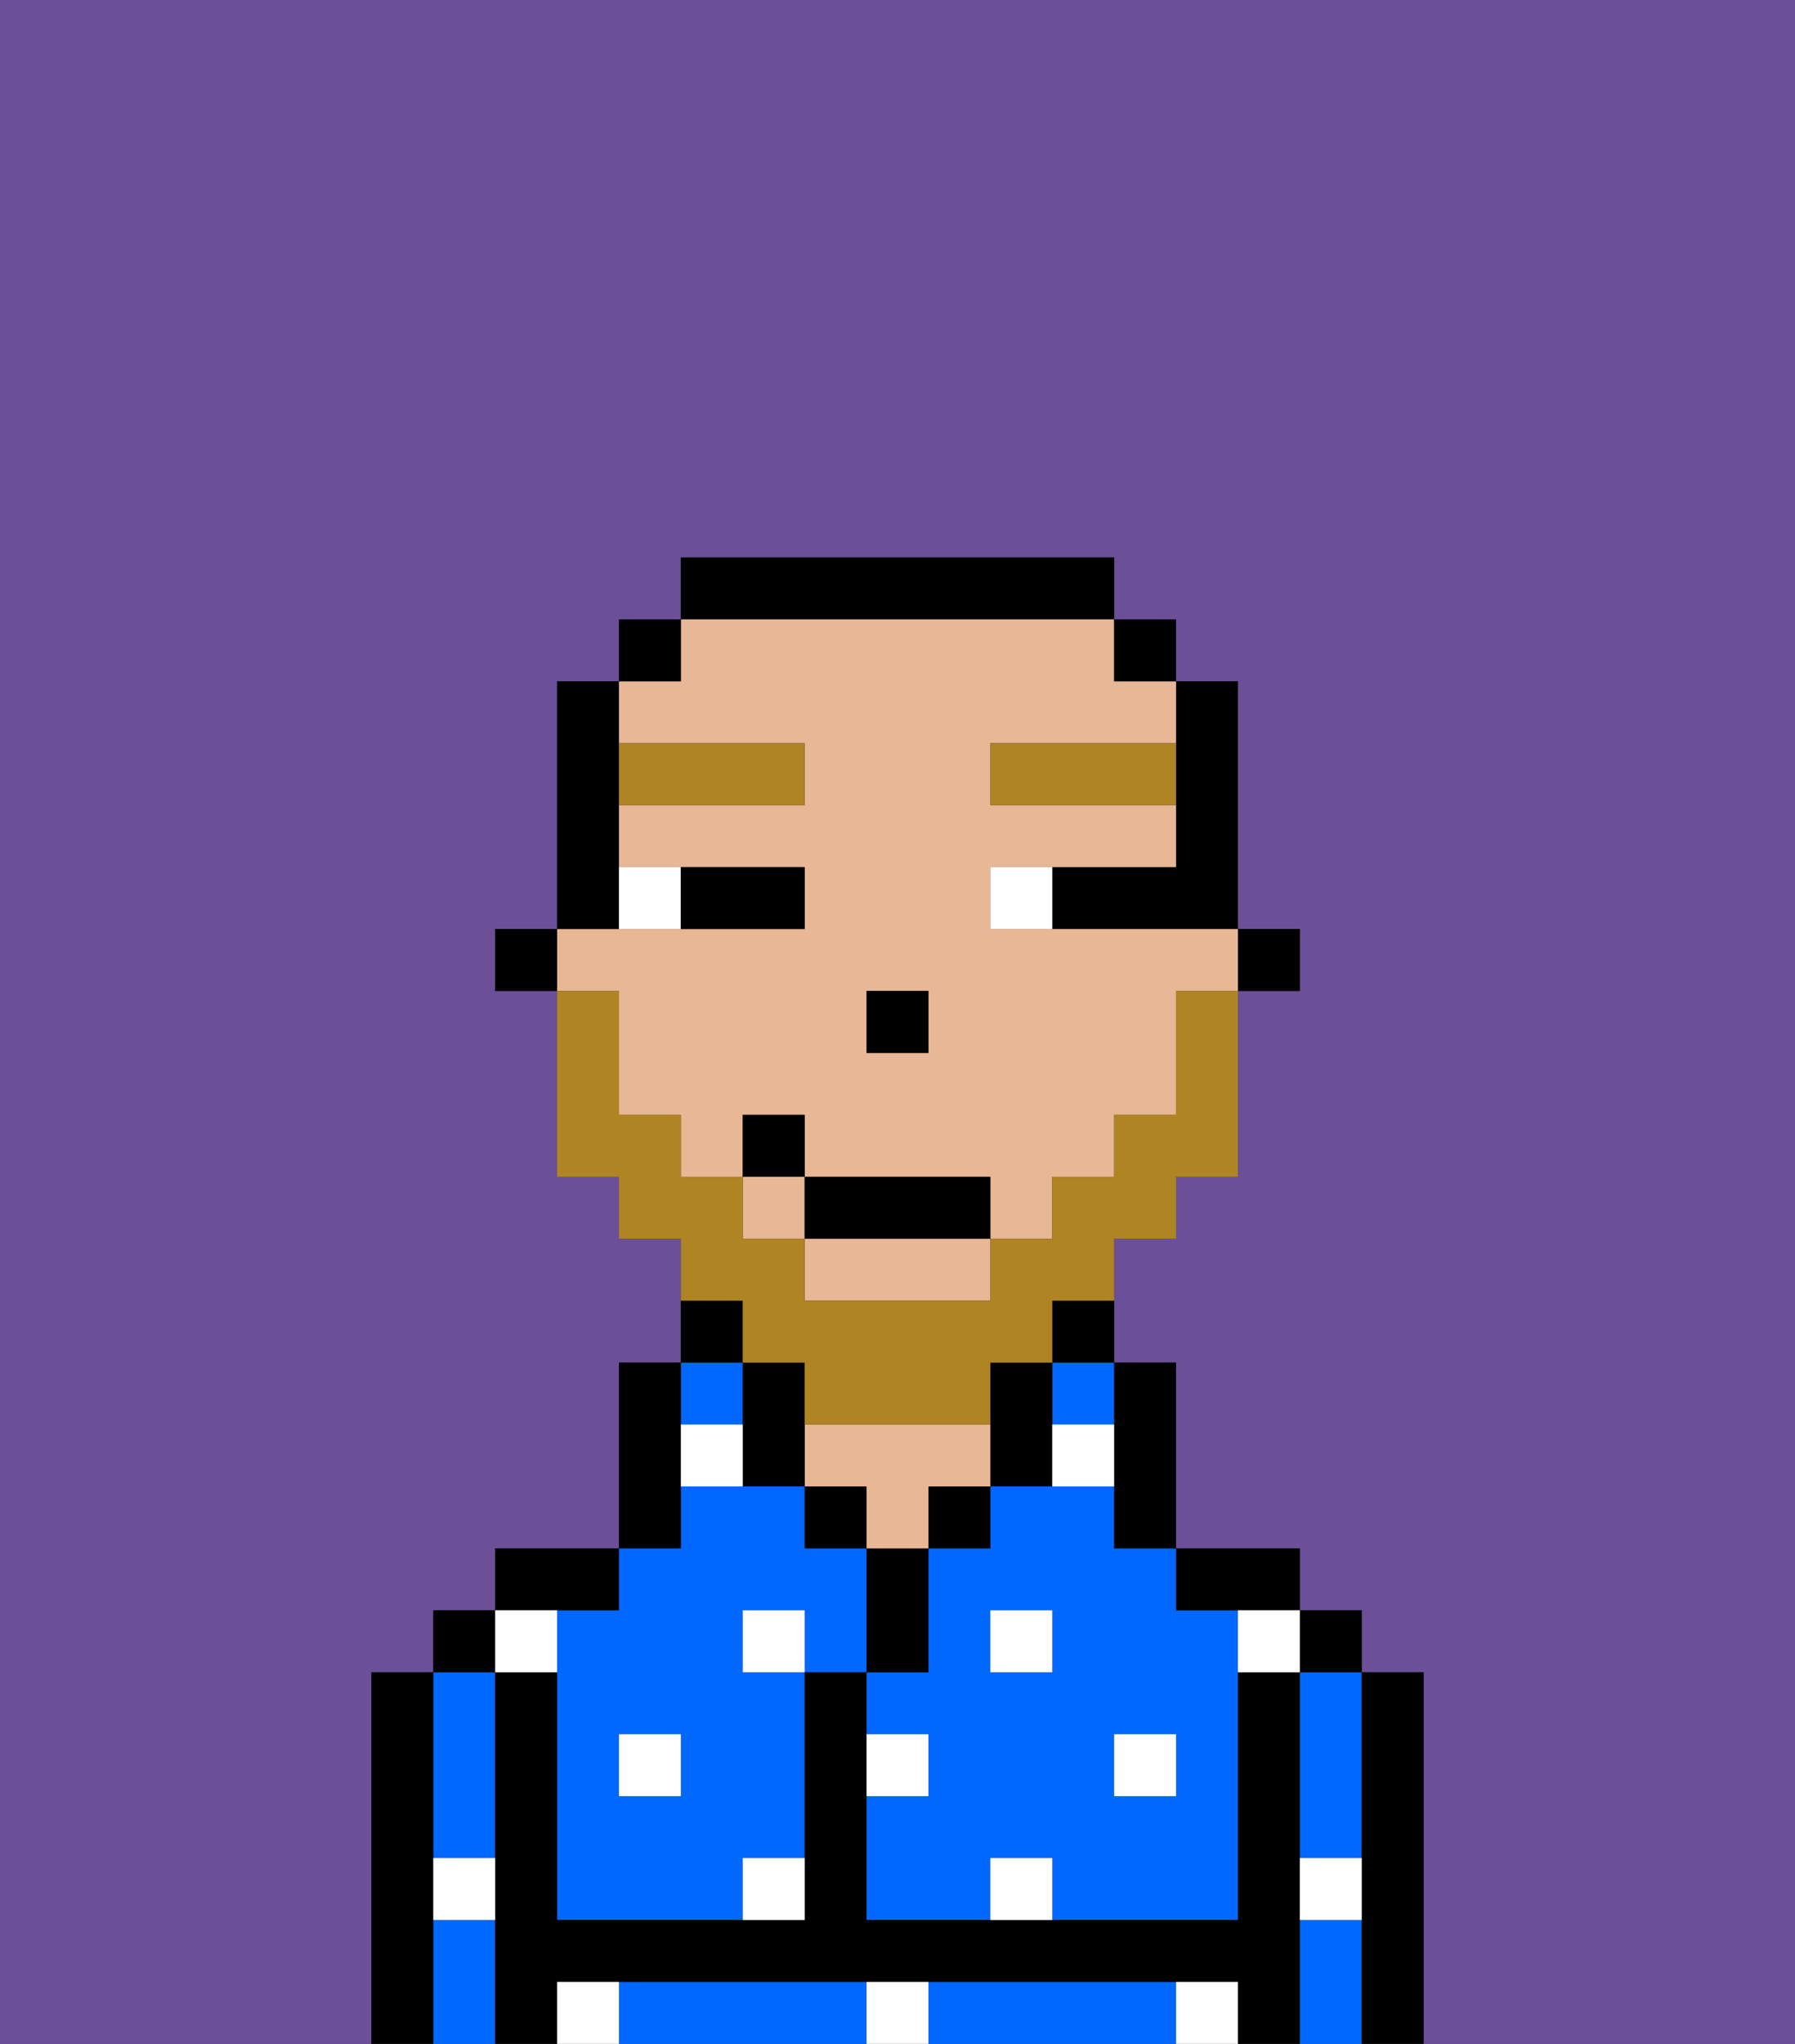 <svg xmlns="http://www.w3.org/2000/svg" viewBox="0 0 29 33"><rect x="0" y="0" width="29" height="33" fill="#333333" stroke="none"/><defs><style>polygon,rect,path{shape-rendering:crispedges;}.wa185-1{fill:#6b4f99;}.wa185-2{fill:#0068ff;}.wa185-3{fill:#000000;}.wa185-4{fill:#e8b795;}.wa185-5{fill:#ffffff;}.wa185-6{fill:#ffffff;}.wa185-7{fill:#af8423;}.wa185-8{fill:#af8423;}</style></defs><path class="wa185-1" d="M0,33H6V27H7V26H8V25h2V22h1V20H10V19H9V16H8V15H9V11h1V10h1V9h7v1h1v1h1v4h1v1H20v3H19v1H18v2h1v3h2v1h1v1h1v6h6V0H0Z"/><path class="wa185-2" d="M18,24H16v1H15v2H14v1h1v1H14v2h2V30h1v1h3V26H19V25H18Zm-1,3H16V26h1Zm2,1v1H18V28Z"/><rect class="wa185-2" x="17" y="22" width="1" height="1"/><path class="wa185-2" d="M21,28v2h1V27H21Z"/><path class="wa185-2" d="M21,31v2h1V31Z"/><path class="wa185-2" d="M18,32H15v1h4V32Z"/><path class="wa185-2" d="M13,32H10v1h4V32Z"/><path class="wa185-2" d="M7,30H8V27H7v3Z"/><path class="wa185-2" d="M7,31v2H8V31Z"/><rect class="wa185-2" x="11" y="22" width="1" height="1"/><path class="wa185-2" d="M9,26v5h3V30h1V27H12V26h1v1h1V25H13V24H11v1H10v1Zm2,2v1H10V28Z"/><path class="wa185-3" d="M23,27H22v6h1V27Z"/><rect class="wa185-3" x="21" y="26" width="1" height="1"/><path class="wa185-3" d="M21,30V27H20v4H14V27H13v4H9V27H8v6H9V32H20v1h1V30Z"/><path class="wa185-3" d="M20,26h1V25H19v1Z"/><path class="wa185-3" d="M18,24v1h1V22H18v2Z"/><path class="wa185-3" d="M17,22h1V21H17Z"/><path class="wa185-3" d="M17,24V22H16v2Z"/><rect class="wa185-3" x="15" y="24" width="1" height="1"/><path class="wa185-3" d="M15,26V25H14v2h1Z"/><rect class="wa185-3" x="13" y="24" width="1" height="1"/><path class="wa185-4" d="M15,24h1V23H13v1h1v1h1Z"/><path class="wa185-3" d="M12,21H11v1h1Z"/><path class="wa185-3" d="M11,24V22H10v3h1Z"/><path class="wa185-3" d="M10,26V25H8v1h2Z"/><rect class="wa185-3" x="7" y="26" width="1" height="1"/><path class="wa185-3" d="M7,30V27H6v6H7V30Z"/><rect class="wa185-3" x="20" y="15" width="1" height="1"/><path class="wa185-3" d="M19,13v1H17v1h3V11H19v2Z"/><rect class="wa185-4" x="12" y="19" width="1" height="1"/><path class="wa185-4" d="M13,21h3V20H13Z"/><path class="wa185-4" d="M10,17v1h1v1h1V18h1v1h3v1h1V19h1V18h1V16h1V15H16V14h3V13H16V12h3V11H18V10H11v1H10v1h3v1H10v1h3v1H9v1h1Zm4-1h1v1H14Z"/><rect class="wa185-3" x="18" y="10" width="1" height="1"/><path class="wa185-3" d="M13,22H12v2h1V22Z"/><path class="wa185-3" d="M18,10V9H11v1h7Z"/><rect class="wa185-3" x="10" y="10" width="1" height="1"/><path class="wa185-3" d="M10,14V11H9v4h1Z"/><rect class="wa185-3" x="8" y="15" width="1" height="1"/><rect class="wa185-3" x="14" y="16" width="1" height="1"/><rect class="wa185-5" x="10" y="28" width="1" height="1"/><path class="wa185-5" d="M12,31h1V30H12Z"/><path class="wa185-5" d="M15,28H14v1h1Z"/><path class="wa185-5" d="M14,32v1h1V32Z"/><rect class="wa185-5" x="12" y="26" width="1" height="1"/><path class="wa185-5" d="M16,30v1h1V30Z"/><rect class="wa185-5" x="18" y="28" width="1" height="1"/><rect class="wa185-5" x="16" y="26" width="1" height="1"/><path class="wa185-5" d="M9,27V26H8v1Z"/><path class="wa185-5" d="M19,32v1h1V32Z"/><path class="wa185-5" d="M9,32v1h1V32Z"/><path class="wa185-5" d="M7,31H8V30H7Z"/><path class="wa185-5" d="M21,31h1V30H21Z"/><path class="wa185-5" d="M20,27h1V26H20Z"/><path class="wa185-5" d="M11,23v1h1V23Z"/><path class="wa185-5" d="M18,24V23H17v1Z"/><path class="wa185-6" d="M11,15V14H10v1Z"/><path class="wa185-6" d="M16,14v1h1V14Z"/><path class="wa185-3" d="M12,15h1V14H11v1Z"/><path class="wa185-7" d="M13,13V12H10v1Z"/><path class="wa185-7" d="M16,12v1h3V12Z"/><path class="wa185-8" d="M12,22h1v1h3V22h1V21h1V20h1V19h1V16H19v2H18v1H17v1H16v1H13V20H12V19H11V18H10V16H9v3h1v1h1v1h1Z"/><rect class="wa185-3" x="13" y="19" width="3" height="1"/><rect class="wa185-3" x="12" y="18" width="1" height="1"/></svg>